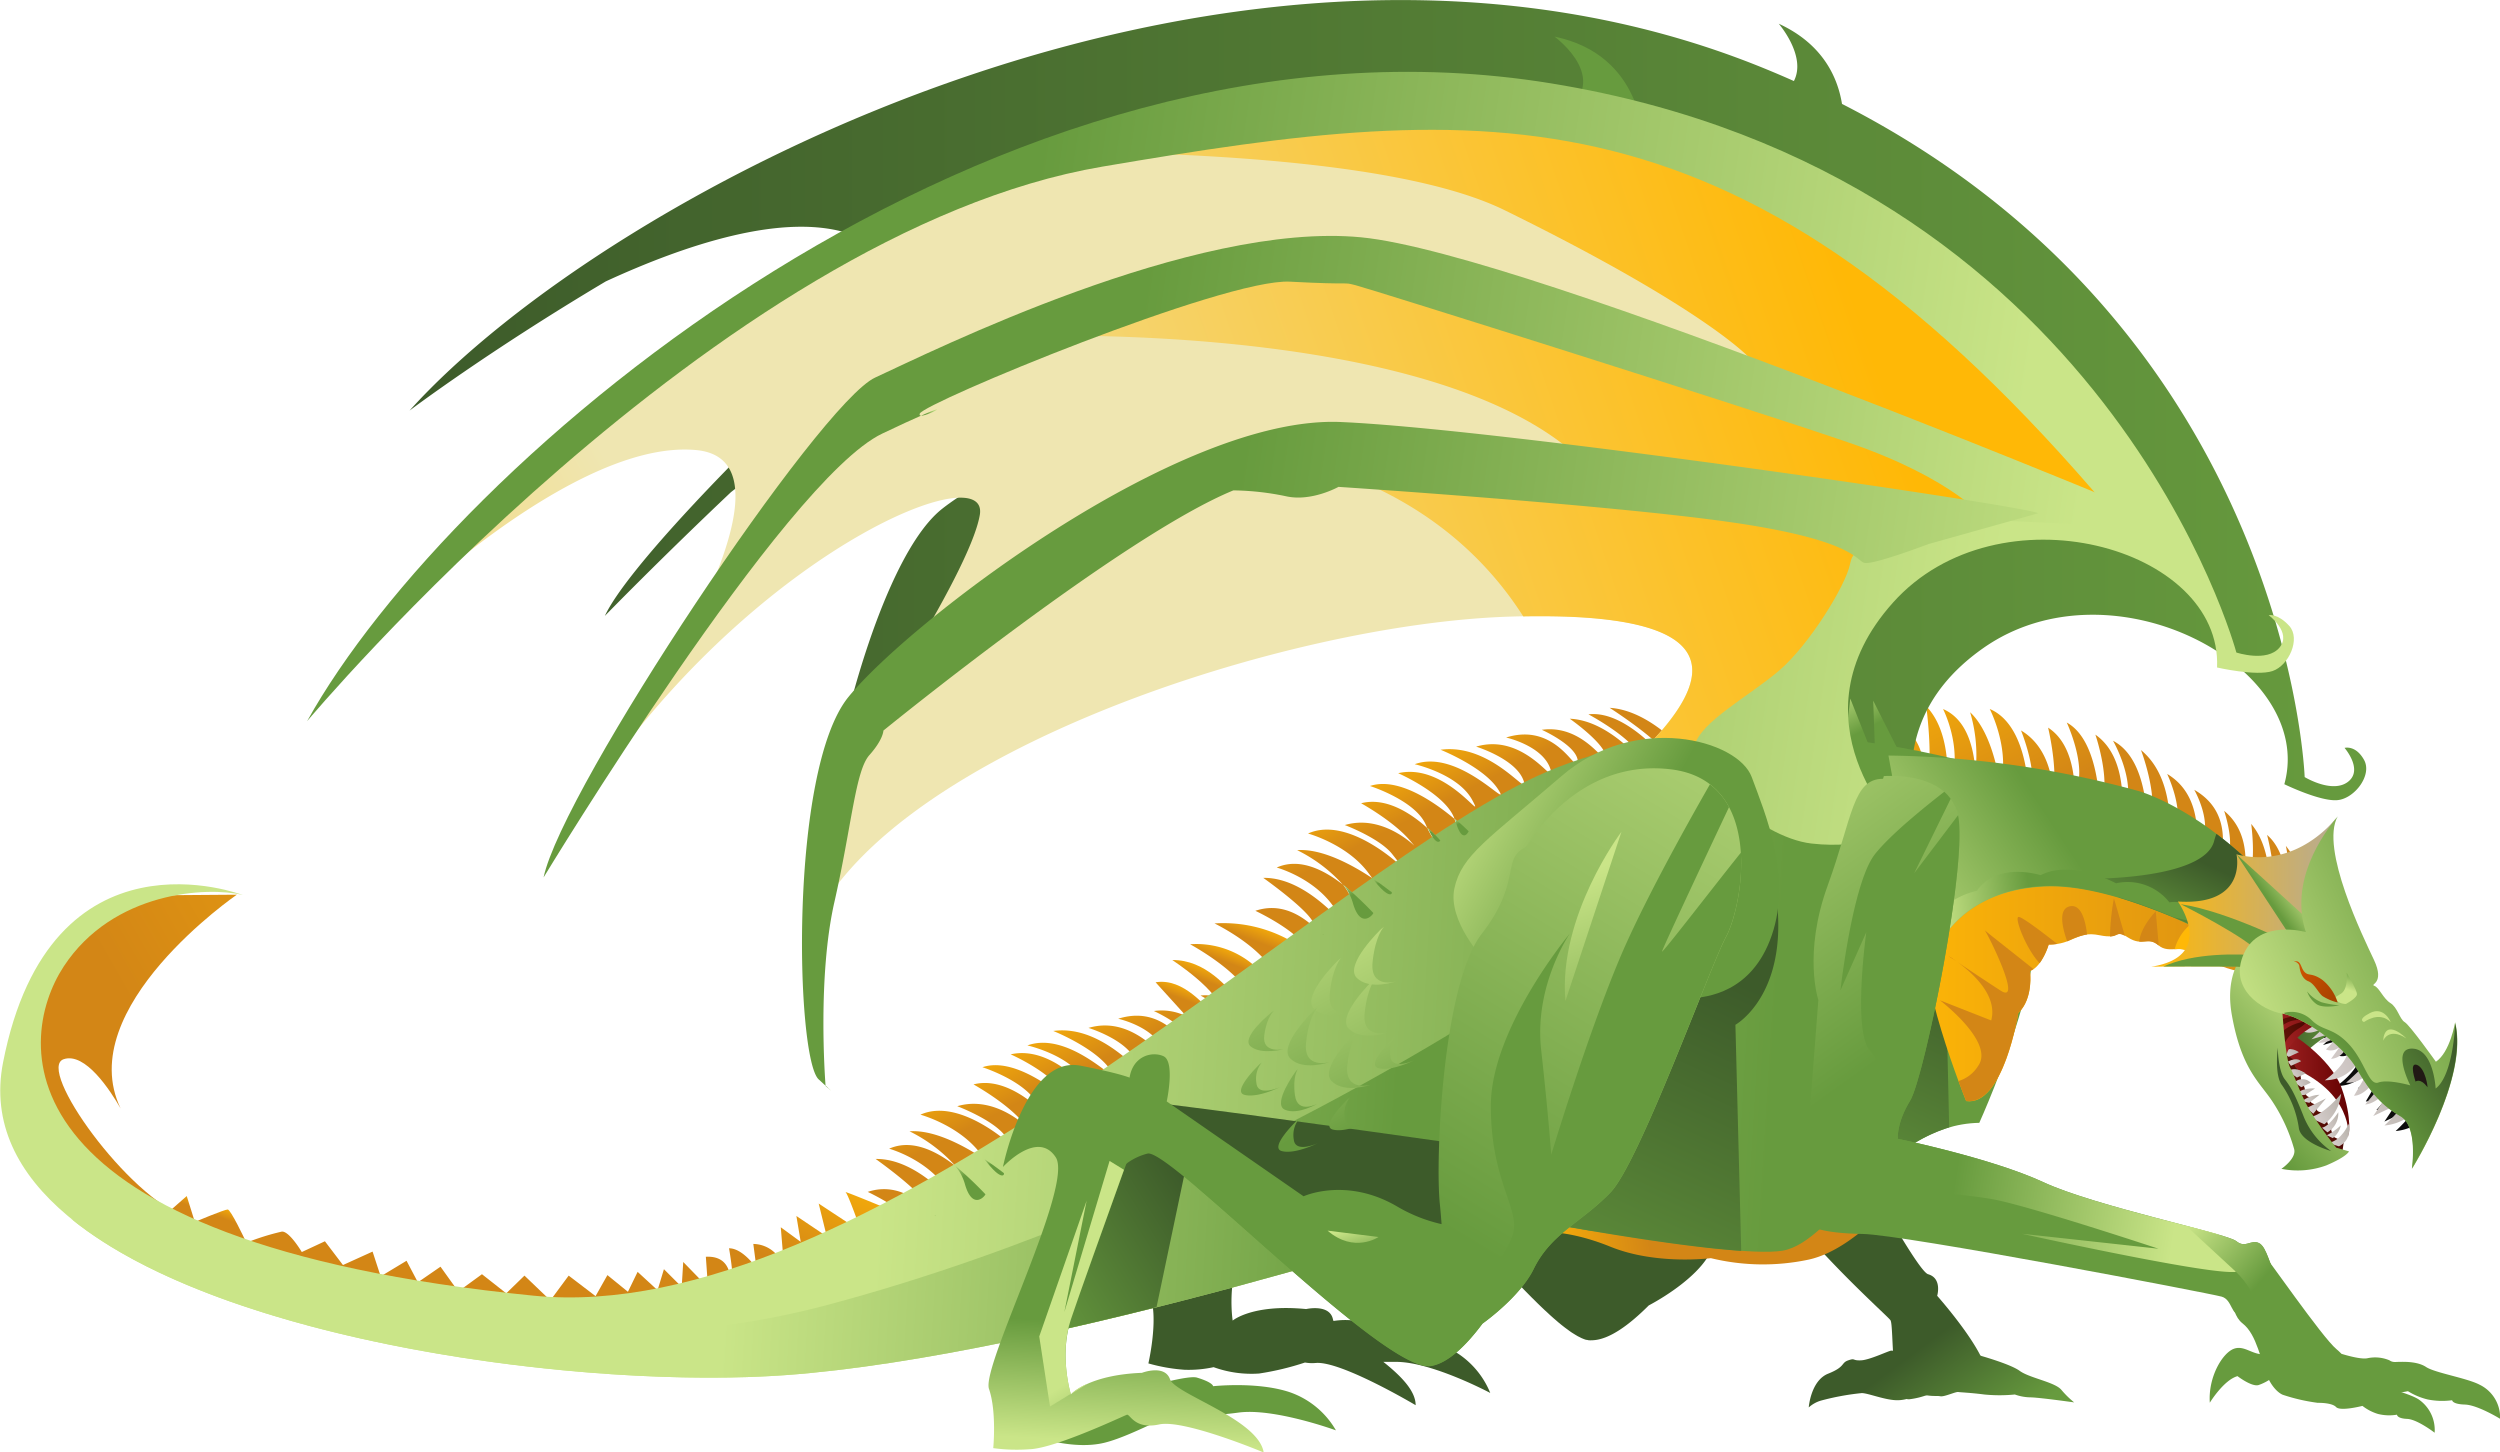 <svg xmlns="http://www.w3.org/2000/svg" xmlns:xlink="http://www.w3.org/1999/xlink" viewBox="0 0 392.4 227.98"><defs><style>.cls-1{fill:url(#Nueva_muestra_de_degradado_14);}.cls-2{fill:url(#Nueva_muestra_de_degradado_14-2);}.cls-3{fill:url(#Nueva_muestra_de_degradado_14-3);}.cls-4{fill:url(#Nueva_muestra_de_degradado_14-4);}.cls-5{fill:url(#Nueva_muestra_de_degradado_14-5);}.cls-6{fill:url(#Nueva_muestra_de_degradado_14-6);}.cls-7{fill:url(#Nueva_muestra_de_degradado_14-7);}.cls-8{fill:url(#Nueva_muestra_de_degradado_14-8);}.cls-9{fill:url(#Nueva_muestra_de_degradado_12);}.cls-10{fill:url(#Nueva_muestra_de_degradado_13);}.cls-11{fill:url(#Nueva_muestra_de_degradado_13-2);}.cls-12{fill:url(#Nueva_muestra_de_degradado_13-3);}.cls-13{fill:url(#Nueva_muestra_de_degradado_13-4);}.cls-14{fill:url(#Nueva_muestra_de_degradado_14-9);}.cls-15{fill:url(#Nueva_muestra_de_degradado_12-2);}.cls-16{fill:url(#Nueva_muestra_de_degradado_12-3);}.cls-17{fill:url(#Nueva_muestra_de_degradado_12-4);}.cls-18{fill:url(#Nueva_muestra_de_degradado_12-5);}.cls-19{fill:url(#Nueva_muestra_de_degradado_14-10);}.cls-20{fill:url(#Nueva_muestra_de_degradado_12-6);}.cls-21{fill:url(#Nueva_muestra_de_degradado_12-7);}.cls-22{fill:url(#Nueva_muestra_de_degradado_12-8);}.cls-23{fill:url(#Nueva_muestra_de_degradado_12-9);}.cls-24{fill:url(#Nueva_muestra_de_degradado_12-10);}.cls-25{fill:url(#Nueva_muestra_de_degradado_14-11);}.cls-26{fill:url(#Nueva_muestra_de_degradado_12-11);}.cls-27{fill:url(#Nueva_muestra_de_degradado_12-12);}.cls-28{fill:url(#Nueva_muestra_de_degradado_13-5);}.cls-29{fill:url(#Nueva_muestra_de_degradado_13-6);}.cls-30{fill:url(#Nueva_muestra_de_degradado_13-7);}.cls-31{fill:url(#Nueva_muestra_de_degradado_14-12);}.cls-32{fill:url(#Nueva_muestra_de_degradado_11);}.cls-33{fill:url(#Nueva_muestra_de_degradado_14-13);}.cls-34{fill:url(#Nueva_muestra_de_degradado_11-2);}.cls-35{fill:url(#Nueva_muestra_de_degradado_11-3);}.cls-36{fill:url(#Nueva_muestra_de_degradado_14-14);}.cls-37{fill:url(#Nueva_muestra_de_degradado_14-15);}.cls-38{fill:url(#Nueva_muestra_de_degradado_16);}.cls-39{fill:url(#Nueva_muestra_de_degradado_14-16);}.cls-40{fill:url(#Nueva_muestra_de_degradado_14-17);}.cls-41{fill:url(#Nueva_muestra_de_degradado_12-13);}.cls-42{fill:url(#Nueva_muestra_de_degradado_12-14);}.cls-43{fill:url(#Nueva_muestra_de_degradado_12-15);}.cls-44{fill:url(#Nueva_muestra_de_degradado_12-16);}.cls-45{fill:url(#Nueva_muestra_de_degradado_12-17);}.cls-46{fill:url(#Nueva_muestra_de_degradado_12-18);}.cls-47{fill:url(#Nueva_muestra_de_degradado_12-19);}.cls-48{fill:url(#Nueva_muestra_de_degradado_12-20);}.cls-49{fill:url(#Nueva_muestra_de_degradado_12-21);}.cls-50{fill:url(#Nueva_muestra_de_degradado_12-22);}.cls-51{fill:url(#Nueva_muestra_de_degradado_12-23);}.cls-52{fill:url(#Nueva_muestra_de_degradado_12-24);}.cls-53{fill:url(#Nueva_muestra_de_degradado_12-25);}.cls-54{fill:url(#Nueva_muestra_de_degradado_12-26);}.cls-55{fill:url(#Nueva_muestra_de_degradado_12-27);}.cls-56{fill:url(#Nueva_muestra_de_degradado_12-28);}.cls-57{fill:url(#Nueva_muestra_de_degradado_13-8);}.cls-58{fill:url(#Nueva_muestra_de_degradado_12-29);}.cls-59{fill:#0c0c0c;}.cls-60{fill:url(#Nueva_muestra_de_degradado_13-9);}.cls-61{fill:url(#Nueva_muestra_de_degradado_11-4);}.cls-62{fill:url(#Nueva_muestra_de_degradado_41);}.cls-63{fill:url(#Nueva_muestra_de_degradado_19);}.cls-64{fill:url(#Nueva_muestra_de_degradado_19-2);}.cls-65{fill:url(#Nueva_muestra_de_degradado_19-3);}.cls-66{fill:url(#Nueva_muestra_de_degradado_19-4);}.cls-67{fill:url(#Nueva_muestra_de_degradado_19-5);}.cls-68{fill:url(#Nueva_muestra_de_degradado_19-6);}.cls-69{fill:url(#Nueva_muestra_de_degradado_19-7);}.cls-70{fill:url(#Nueva_muestra_de_degradado_19-8);}.cls-71{fill:url(#Nueva_muestra_de_degradado_19-9);}.cls-72{fill:url(#Nueva_muestra_de_degradado_19-10);}.cls-73{fill:url(#Nueva_muestra_de_degradado_19-11);}.cls-74{fill:url(#Nueva_muestra_de_degradado_19-12);}.cls-75{fill:url(#Nueva_muestra_de_degradado_19-13);}.cls-76{fill:url(#Nueva_muestra_de_degradado_19-14);}.cls-77{fill:url(#Nueva_muestra_de_degradado_11-5);}.cls-78{fill:url(#Nueva_muestra_de_degradado_41-2);}.cls-79{fill:url(#Nueva_muestra_de_degradado_12-30);}.cls-80{fill:url(#Nueva_muestra_de_degradado_15);}.cls-81{fill:url(#Nueva_muestra_de_degradado_12-31);}.cls-82{fill:url(#Nueva_muestra_de_degradado_12-32);}.cls-83{fill:url(#Nueva_muestra_de_degradado_13-10);}.cls-84{fill:#211915;}.cls-85{fill:url(#Nueva_muestra_de_degradado_12-33);}.cls-86{fill:url(#Nueva_muestra_de_degradado_12-34);}.cls-87{fill:url(#Nueva_muestra_de_degradado_13-11);}.cls-88{fill:url(#Nueva_muestra_de_degradado_12-35);}.cls-89{fill:url(#Nueva_muestra_de_degradado_21);}.cls-90{fill:url(#Nueva_muestra_de_degradado_14-18);}.cls-91{fill:url(#Nueva_muestra_de_degradado_12-36);}.cls-92{fill:url(#Nueva_muestra_de_degradado_12-37);}.cls-93{fill:url(#Nueva_muestra_de_degradado_11-6);}.cls-94{fill:url(#Nueva_muestra_de_degradado_16-2);}.cls-95{fill:url(#Nueva_muestra_de_degradado_11-7);}.cls-96{fill:url(#Nueva_muestra_de_degradado_16-3);}.cls-97{fill:url(#Nueva_muestra_de_degradado_12-38);}.cls-98{fill:url(#Nueva_muestra_de_degradado_12-39);}.cls-99{fill:url(#Nueva_muestra_de_degradado_12-40);}.cls-100{fill:url(#Nueva_muestra_de_degradado_12-41);}.cls-101{fill:url(#Nueva_muestra_de_degradado_12-42);}.cls-102{fill:url(#Nueva_muestra_de_degradado_12-43);}.cls-103{fill:url(#Nueva_muestra_de_degradado_12-44);}.cls-104{fill:url(#Nueva_muestra_de_degradado_12-45);}.cls-105{fill:url(#Nueva_muestra_de_degradado_12-46);}.cls-106{fill:url(#Nueva_muestra_de_degradado_12-47);}.cls-107{fill:url(#Nueva_muestra_de_degradado_12-48);}.cls-108{fill:url(#Nueva_muestra_de_degradado_12-49);}.cls-109{fill:url(#Nueva_muestra_de_degradado_12-50);}.cls-110{fill:url(#Nueva_muestra_de_degradado_12-51);}.cls-111{fill:url(#Nueva_muestra_de_degradado_12-52);}.cls-112{fill:url(#Nueva_muestra_de_degradado_12-53);}.cls-113{fill:url(#Nueva_muestra_de_degradado_12-54);}.cls-114{fill:url(#Nueva_muestra_de_degradado_13-12);}.cls-115{fill:url(#Nueva_muestra_de_degradado_12-55);}.cls-116{fill:url(#Nueva_muestra_de_degradado_12-56);}.cls-117{fill:url(#Nueva_muestra_de_degradado_12-57);}.cls-118{fill:url(#Nueva_muestra_de_degradado_12-58);}.cls-119{fill:url(#Nueva_muestra_de_degradado_12-59);}.cls-120{fill:url(#Nueva_muestra_de_degradado_12-60);}.cls-121{fill:url(#Nueva_muestra_de_degradado_12-61);}.cls-122{fill:url(#Nueva_muestra_de_degradado_12-62);}.cls-123{fill:url(#Nueva_muestra_de_degradado_12-63);}.cls-124{fill:url(#Nueva_muestra_de_degradado_12-64);}.cls-125{fill:url(#Nueva_muestra_de_degradado_12-65);}</style><linearGradient id="Nueva_muestra_de_degradado_14" x1="162.19" y1="158.92" x2="167.44" y2="169.21" gradientUnits="userSpaceOnUse"><stop offset="0" stop-color="#ffb806"/><stop offset="1" stop-color="#d38616"/></linearGradient><linearGradient id="Nueva_muestra_de_degradado_14-2" x1="104.56" y1="168.97" x2="97.32" y2="188.47" xlink:href="#Nueva_muestra_de_degradado_14"/><linearGradient id="Nueva_muestra_de_degradado_14-3" x1="187.04" y1="154.44" x2="186.09" y2="157.01" xlink:href="#Nueva_muestra_de_degradado_14"/><linearGradient id="Nueva_muestra_de_degradado_14-4" x1="190.31" y1="151.3" x2="189.29" y2="154.05" xlink:href="#Nueva_muestra_de_degradado_14"/><linearGradient id="Nueva_muestra_de_degradado_14-5" x1="194.11" y1="148.53" x2="193.09" y2="151.28" xlink:href="#Nueva_muestra_de_degradado_14"/><linearGradient id="Nueva_muestra_de_degradado_14-6" x1="199.41" y1="144.9" x2="198.19" y2="148.18" xlink:href="#Nueva_muestra_de_degradado_14"/><linearGradient id="Nueva_muestra_de_degradado_14-7" x1="311.62" y1="94.12" x2="325.75" y2="121.86" xlink:href="#Nueva_muestra_de_degradado_14"/><linearGradient id="Nueva_muestra_de_degradado_14-8" x1="223.08" y1="114.78" x2="228.32" y2="125.07" xlink:href="#Nueva_muestra_de_degradado_14"/><linearGradient id="Nueva_muestra_de_degradado_12" x1="386.39" y1="180.89" x2="372.95" y2="197.63" gradientUnits="userSpaceOnUse"><stop offset="0" stop-color="#cae588"/><stop offset="1" stop-color="#679b3e"/></linearGradient><linearGradient id="Nueva_muestra_de_degradado_13" x1="312.45" y1="203.42" x2="323.27" y2="218.08" gradientUnits="userSpaceOnUse"><stop offset="0" stop-color="#3d5b2a"/><stop offset="1" stop-color="#679b3e"/></linearGradient><linearGradient id="Nueva_muestra_de_degradado_13-2" x1="223.23" y1="257.29" x2="213.92" y2="294.88" xlink:href="#Nueva_muestra_de_degradado_13"/><linearGradient id="Nueva_muestra_de_degradado_13-3" x1="64.28" y1="69.22" x2="371.1" y2="69.22" xlink:href="#Nueva_muestra_de_degradado_13"/><linearGradient id="Nueva_muestra_de_degradado_13-4" x1="130.72" y1="138.92" x2="131.37" y2="138.92" xlink:href="#Nueva_muestra_de_degradado_13"/><linearGradient id="Nueva_muestra_de_degradado_14-9" x1="237.83" y1="189.05" x2="257.67" y2="186.31" xlink:href="#Nueva_muestra_de_degradado_14"/><linearGradient id="Nueva_muestra_de_degradado_12-2" x1="396.02" y1="191.93" x2="388.68" y2="201.07" xlink:href="#Nueva_muestra_de_degradado_12"/><linearGradient id="Nueva_muestra_de_degradado_12-3" x1="386.81" y1="197.48" x2="380.13" y2="205.8" xlink:href="#Nueva_muestra_de_degradado_12"/><linearGradient id="Nueva_muestra_de_degradado_12-4" x1="375.3" y1="186.72" x2="365.89" y2="198.44" xlink:href="#Nueva_muestra_de_degradado_12"/><linearGradient id="Nueva_muestra_de_degradado_12-5" x1="38.74" y1="195" x2="38.72" y2="195.04" xlink:href="#Nueva_muestra_de_degradado_12"/><linearGradient id="Nueva_muestra_de_degradado_14-10" x1="33.88" y1="188.26" x2="33.04" y2="190.52" xlink:href="#Nueva_muestra_de_degradado_14"/><linearGradient id="Nueva_muestra_de_degradado_12-6" x1="123.1" y1="199.77" x2="123.09" y2="199.79" xlink:href="#Nueva_muestra_de_degradado_12"/><linearGradient id="Nueva_muestra_de_degradado_12-7" x1="191.69" y1="158.73" x2="191.5" y2="159.25" xlink:href="#Nueva_muestra_de_degradado_12"/><linearGradient id="Nueva_muestra_de_degradado_12-8" x1="196.16" y1="156" x2="195.77" y2="157.04" xlink:href="#Nueva_muestra_de_degradado_12"/><linearGradient id="Nueva_muestra_de_degradado_12-9" x1="200.73" y1="153.45" x2="200.32" y2="154.57" xlink:href="#Nueva_muestra_de_degradado_12"/><linearGradient id="Nueva_muestra_de_degradado_12-10" x1="286.89" y1="108.23" x2="290.65" y2="115.6" xlink:href="#Nueva_muestra_de_degradado_12"/><linearGradient id="Nueva_muestra_de_degradado_14-11" x1="109.59" y1="122.34" x2="26.96" y2="169.51" xlink:href="#Nueva_muestra_de_degradado_14"/><linearGradient id="Nueva_muestra_de_degradado_12-11" x1="139.33" y1="162.45" x2="278.34" y2="171.07" xlink:href="#Nueva_muestra_de_degradado_12"/><linearGradient id="Nueva_muestra_de_degradado_12-12" x1="115.09" y1="180.5" x2="218.45" y2="186.91" xlink:href="#Nueva_muestra_de_degradado_12"/><linearGradient id="Nueva_muestra_de_degradado_13-5" x1="191.39" y1="193.73" x2="164.1" y2="210.64" xlink:href="#Nueva_muestra_de_degradado_13"/><linearGradient id="Nueva_muestra_de_degradado_13-6" x1="306.95" y1="150.48" x2="287.92" y2="192.13" xlink:href="#Nueva_muestra_de_degradado_13"/><linearGradient id="Nueva_muestra_de_degradado_13-7" x1="270.88" y1="153.25" x2="243.18" y2="213.88" xlink:href="#Nueva_muestra_de_degradado_13"/><linearGradient id="Nueva_muestra_de_degradado_14-12" x1="296.74" y1="153.5" x2="365.66" y2="153.5" xlink:href="#Nueva_muestra_de_degradado_14"/><linearGradient id="Nueva_muestra_de_degradado_11" x1="372.06" y1="132" x2="389.5" y2="119.59" gradientUnits="userSpaceOnUse"><stop offset="0" stop-color="#b52d2d"/><stop offset="1" stop-color="#630101"/></linearGradient><linearGradient id="Nueva_muestra_de_degradado_14-13" x1="287.19" y1="140.03" x2="294.97" y2="146.57" xlink:href="#Nueva_muestra_de_degradado_14"/><linearGradient id="Nueva_muestra_de_degradado_11-2" x1="309.97" y1="147.13" x2="313.3" y2="144.76" xlink:href="#Nueva_muestra_de_degradado_11"/><linearGradient id="Nueva_muestra_de_degradado_11-3" x1="303.86" y1="152.47" x2="308.78" y2="148.97" xlink:href="#Nueva_muestra_de_degradado_11"/><linearGradient id="Nueva_muestra_de_degradado_14-14" x1="300.45" y1="124.25" x2="308.23" y2="130.79" xlink:href="#Nueva_muestra_de_degradado_14"/><linearGradient id="Nueva_muestra_de_degradado_14-15" x1="303.59" y1="120.52" x2="311.37" y2="127.06" xlink:href="#Nueva_muestra_de_degradado_14"/><linearGradient id="Nueva_muestra_de_degradado_16" x1="370.37" y1="128.19" x2="394.74" y2="110.85" gradientUnits="userSpaceOnUse"><stop offset="0" stop-color="#ffb806"/><stop offset="1" stop-color="#efe6b1"/></linearGradient><linearGradient id="Nueva_muestra_de_degradado_14-16" x1="305.18" y1="118.62" x2="312.96" y2="125.16" xlink:href="#Nueva_muestra_de_degradado_14"/><linearGradient id="Nueva_muestra_de_degradado_14-17" x1="296.66" y1="128.77" x2="304.44" y2="135.31" xlink:href="#Nueva_muestra_de_degradado_14"/><linearGradient id="Nueva_muestra_de_degradado_12-13" x1="307.73" y1="120.86" x2="309.09" y2="123.53" xlink:href="#Nueva_muestra_de_degradado_12"/><linearGradient id="Nueva_muestra_de_degradado_12-14" x1="312.92" y1="123.32" x2="313.76" y2="124.97" xlink:href="#Nueva_muestra_de_degradado_12"/><linearGradient id="Nueva_muestra_de_degradado_12-15" x1="302.13" y1="123.62" x2="302.2" y2="123.75" xlink:href="#Nueva_muestra_de_degradado_12"/><linearGradient id="Nueva_muestra_de_degradado_12-16" x1="328.42" y1="126.78" x2="329.04" y2="127.99" xlink:href="#Nueva_muestra_de_degradado_12"/><linearGradient id="Nueva_muestra_de_degradado_12-17" x1="324.7" y1="124.53" x2="325.26" y2="125.65" xlink:href="#Nueva_muestra_de_degradado_12"/><linearGradient id="Nueva_muestra_de_degradado_12-18" x1="215.88" y1="136.83" x2="216.72" y2="138.49" xlink:href="#Nueva_muestra_de_degradado_12"/><linearGradient id="Nueva_muestra_de_degradado_12-19" x1="207.58" y1="146.49" x2="207.64" y2="146.61" xlink:href="#Nueva_muestra_de_degradado_12"/><linearGradient id="Nueva_muestra_de_degradado_12-20" x1="211.22" y1="137.31" x2="212.74" y2="140.3" xlink:href="#Nueva_muestra_de_degradado_12"/><linearGradient id="Nueva_muestra_de_degradado_12-21" x1="224.21" y1="129.3" x2="224.86" y2="130.57" xlink:href="#Nueva_muestra_de_degradado_12"/><linearGradient id="Nueva_muestra_de_degradado_12-22" x1="228.45" y1="127.83" x2="229.17" y2="129.24" xlink:href="#Nueva_muestra_de_degradado_12"/><linearGradient id="Nueva_muestra_de_degradado_12-23" x1="150.33" y1="181.45" x2="151.85" y2="184.44" xlink:href="#Nueva_muestra_de_degradado_12"/><linearGradient id="Nueva_muestra_de_degradado_12-24" x1="154.99" y1="180.98" x2="155.84" y2="182.63" xlink:href="#Nueva_muestra_de_degradado_12"/><linearGradient id="Nueva_muestra_de_degradado_12-25" x1="146.69" y1="190.63" x2="146.75" y2="190.76" xlink:href="#Nueva_muestra_de_degradado_12"/><linearGradient id="Nueva_muestra_de_degradado_12-26" x1="167.56" y1="171.98" x2="168.28" y2="173.39" xlink:href="#Nueva_muestra_de_degradado_12"/><linearGradient id="Nueva_muestra_de_degradado_12-27" x1="163.33" y1="173.44" x2="163.97" y2="174.71" xlink:href="#Nueva_muestra_de_degradado_12"/><linearGradient id="Nueva_muestra_de_degradado_12-28" x1="298.4" y1="157.96" x2="328.17" y2="138.34" xlink:href="#Nueva_muestra_de_degradado_12"/><linearGradient id="Nueva_muestra_de_degradado_13-8" x1="344.93" y1="134.96" x2="338.95" y2="148.05" xlink:href="#Nueva_muestra_de_degradado_13"/><linearGradient id="Nueva_muestra_de_degradado_12-29" x1="304.19" y1="145.8" x2="319.05" y2="143.75" xlink:href="#Nueva_muestra_de_degradado_12"/><linearGradient id="Nueva_muestra_de_degradado_13-9" x1="357.51" y1="164.01" x2="368.16" y2="164.01" xlink:href="#Nueva_muestra_de_degradado_13"/><linearGradient id="Nueva_muestra_de_degradado_11-4" x1="354.01" y1="169.19" x2="368.74" y2="169.19" xlink:href="#Nueva_muestra_de_degradado_11"/><linearGradient id="Nueva_muestra_de_degradado_41" x1="357.87" y1="173.71" x2="365.37" y2="170.28" gradientUnits="userSpaceOnUse"><stop offset="0" stop-color="#701b0a"/><stop offset="1" stop-color="#420200"/></linearGradient><linearGradient id="Nueva_muestra_de_degradado_19" x1="368.63" y1="163.47" x2="369.76" y2="162.95" gradientUnits="userSpaceOnUse"><stop offset="0" stop-color="#ddd4d4"/><stop offset="1" stop-color="#afaaa1"/></linearGradient><linearGradient id="Nueva_muestra_de_degradado_19-2" x1="363.45" y1="170.23" x2="379.12" y2="163.07" xlink:href="#Nueva_muestra_de_degradado_19"/><linearGradient id="Nueva_muestra_de_degradado_19-3" x1="367.27" y1="163.97" x2="368.02" y2="163.63" xlink:href="#Nueva_muestra_de_degradado_19"/><linearGradient id="Nueva_muestra_de_degradado_19-4" x1="364.99" y1="179.47" x2="370.08" y2="177.15" xlink:href="#Nueva_muestra_de_degradado_19"/><linearGradient id="Nueva_muestra_de_degradado_19-5" x1="365.02" y1="178.45" x2="368.24" y2="176.98" xlink:href="#Nueva_muestra_de_degradado_19"/><linearGradient id="Nueva_muestra_de_degradado_19-6" x1="364.13" y1="177.07" x2="368.16" y2="175.23" xlink:href="#Nueva_muestra_de_degradado_19"/><linearGradient id="Nueva_muestra_de_degradado_19-7" x1="361.96" y1="175.98" x2="369.43" y2="172.57" xlink:href="#Nueva_muestra_de_degradado_19"/><linearGradient id="Nueva_muestra_de_degradado_19-8" x1="361.95" y1="174.58" x2="366.07" y2="172.7" xlink:href="#Nueva_muestra_de_degradado_19"/><linearGradient id="Nueva_muestra_de_degradado_19-9" x1="361.19" y1="173.21" x2="364.68" y2="171.62" xlink:href="#Nueva_muestra_de_degradado_19"/><linearGradient id="Nueva_muestra_de_degradado_19-10" x1="360.01" y1="172.18" x2="363.99" y2="170.36" xlink:href="#Nueva_muestra_de_degradado_19"/><linearGradient id="Nueva_muestra_de_degradado_19-11" x1="360.12" y1="170.48" x2="362.93" y2="169.19" xlink:href="#Nueva_muestra_de_degradado_19"/><linearGradient id="Nueva_muestra_de_degradado_19-12" x1="359.2" y1="168.89" x2="362.1" y2="167.56" xlink:href="#Nueva_muestra_de_degradado_19"/><linearGradient id="Nueva_muestra_de_degradado_19-13" x1="359.09" y1="167.08" x2="361.41" y2="166.02" xlink:href="#Nueva_muestra_de_degradado_19"/><linearGradient id="Nueva_muestra_de_degradado_19-14" x1="358.31" y1="165.69" x2="361.08" y2="164.42" xlink:href="#Nueva_muestra_de_degradado_19"/><linearGradient id="Nueva_muestra_de_degradado_11-5" x1="354" y1="163" x2="367.38" y2="156.89" xlink:href="#Nueva_muestra_de_degradado_11"/><linearGradient id="Nueva_muestra_de_degradado_41-2" x1="355.47" y1="164.12" x2="364.17" y2="160.15" xlink:href="#Nueva_muestra_de_degradado_41"/><linearGradient id="Nueva_muestra_de_degradado_12-30" x1="367.94" y1="158.2" x2="350.97" y2="174.12" xlink:href="#Nueva_muestra_de_degradado_12"/><linearGradient id="Nueva_muestra_de_degradado_15" x1="337.68" y1="140.55" x2="369.34" y2="140.55" gradientUnits="userSpaceOnUse"><stop offset="0" stop-color="#ffb806"/><stop offset="1" stop-color="#afaaa1"/></linearGradient><linearGradient id="Nueva_muestra_de_degradado_12-31" x1="361.1" y1="138.86" x2="356.74" y2="142.02" xlink:href="#Nueva_muestra_de_degradado_12"/><linearGradient id="Nueva_muestra_de_degradado_12-32" x1="353.37" y1="164.66" x2="387.22" y2="149.21" xlink:href="#Nueva_muestra_de_degradado_12"/><linearGradient id="Nueva_muestra_de_degradado_13-10" x1="383.11" y1="161.83" x2="370.03" y2="170.29" xlink:href="#Nueva_muestra_de_degradado_13"/><linearGradient id="Nueva_muestra_de_degradado_12-33" x1="378.45" y1="161.9" x2="380.52" y2="161.51" xlink:href="#Nueva_muestra_de_degradado_12"/><linearGradient id="Nueva_muestra_de_degradado_12-34" x1="376.16" y1="159.12" x2="378.63" y2="158.66" xlink:href="#Nueva_muestra_de_degradado_12"/><linearGradient id="Nueva_muestra_de_degradado_13-11" x1="365.83" y1="171.79" x2="369.23" y2="171.15" xlink:href="#Nueva_muestra_de_degradado_13"/><linearGradient id="Nueva_muestra_de_degradado_12-35" x1="368.5" y1="155.31" x2="369.6" y2="152.36" xlink:href="#Nueva_muestra_de_degradado_12"/><linearGradient id="Nueva_muestra_de_degradado_21" x1="371.64" y1="160.38" x2="357.88" y2="150.12" gradientUnits="userSpaceOnUse"><stop offset="0.03" stop-color="#893700"/><stop offset="1" stop-color="#e05a00"/></linearGradient><linearGradient id="Nueva_muestra_de_degradado_14-18" x1="359.64" y1="150.75" x2="359.7" y2="150.69" xlink:href="#Nueva_muestra_de_degradado_14"/><linearGradient id="Nueva_muestra_de_degradado_12-36" x1="367.46" y1="155.05" x2="366.7" y2="155.5" xlink:href="#Nueva_muestra_de_degradado_12"/><linearGradient id="Nueva_muestra_de_degradado_12-37" x1="250.48" y1="-21.07" x2="250.03" y2="-6.55" xlink:href="#Nueva_muestra_de_degradado_12"/><linearGradient id="Nueva_muestra_de_degradado_11-6" x1="94.68" y1="124.05" x2="93.82" y2="123.91" xlink:href="#Nueva_muestra_de_degradado_11"/><linearGradient id="Nueva_muestra_de_degradado_16-2" x1="4.48" y1="188.79" x2="123.55" y2="125.19" xlink:href="#Nueva_muestra_de_degradado_16"/><linearGradient id="Nueva_muestra_de_degradado_11-7" x1="196.74" y1="71.08" x2="196.77" y2="71.04" xlink:href="#Nueva_muestra_de_degradado_11"/><linearGradient id="Nueva_muestra_de_degradado_16-3" x1="292.36" y1="50.77" x2="117.82" y2="110.31" xlink:href="#Nueva_muestra_de_degradado_16"/><linearGradient id="Nueva_muestra_de_degradado_12-38" x1="314.07" y1="88.75" x2="157.09" y2="64.85" xlink:href="#Nueva_muestra_de_degradado_12"/><linearGradient id="Nueva_muestra_de_degradado_12-39" x1="146.86" y1="64.9" x2="145.43" y2="64.69" xlink:href="#Nueva_muestra_de_degradado_12"/><linearGradient id="Nueva_muestra_de_degradado_12-40" x1="321.36" y1="113.62" x2="172.63" y2="90.98" xlink:href="#Nueva_muestra_de_degradado_12"/><linearGradient id="Nueva_muestra_de_degradado_12-41" x1="130.58" y1="170.86" x2="129.83" y2="170.75" xlink:href="#Nueva_muestra_de_degradado_12"/><linearGradient id="Nueva_muestra_de_degradado_12-42" x1="330.97" y1="141.44" x2="187.65" y2="119.62" xlink:href="#Nueva_muestra_de_degradado_12"/><linearGradient id="Nueva_muestra_de_degradado_12-43" x1="257.69" y1="107.11" x2="298.4" y2="163.96" xlink:href="#Nueva_muestra_de_degradado_12"/><linearGradient id="Nueva_muestra_de_degradado_12-44" x1="135.41" y1="204.29" x2="159.26" y2="213.26" xlink:href="#Nueva_muestra_de_degradado_12"/><linearGradient id="Nueva_muestra_de_degradado_12-45" x1="176.59" y1="226.36" x2="177.43" y2="207.76" xlink:href="#Nueva_muestra_de_degradado_12"/><linearGradient id="Nueva_muestra_de_degradado_12-46" x1="228.17" y1="121.38" x2="255.67" y2="136.35" xlink:href="#Nueva_muestra_de_degradado_12"/><linearGradient id="Nueva_muestra_de_degradado_12-47" x1="275.46" y1="78.34" x2="211.58" y2="183.63" xlink:href="#Nueva_muestra_de_degradado_12"/><linearGradient id="Nueva_muestra_de_degradado_12-48" x1="321.4" y1="86.08" x2="305.17" y2="102.32" xlink:href="#Nueva_muestra_de_degradado_12"/><linearGradient id="Nueva_muestra_de_degradado_12-49" x1="247.87" y1="137.07" x2="259.27" y2="171.55" xlink:href="#Nueva_muestra_de_degradado_12"/><linearGradient id="Nueva_muestra_de_degradado_12-50" x1="212.06" y1="192.63" x2="213.89" y2="198.19" xlink:href="#Nueva_muestra_de_degradado_12"/><linearGradient id="Nueva_muestra_de_degradado_12-51" x1="169.48" y1="218.04" x2="170.21" y2="219.19" xlink:href="#Nueva_muestra_de_degradado_12"/><linearGradient id="Nueva_muestra_de_degradado_12-52" x1="176.41" y1="211.32" x2="186.2" y2="226.69" xlink:href="#Nueva_muestra_de_degradado_12"/><linearGradient id="Nueva_muestra_de_degradado_12-53" x1="345.66" y1="164.8" x2="310.74" y2="159.48" xlink:href="#Nueva_muestra_de_degradado_12"/><linearGradient id="Nueva_muestra_de_degradado_12-54" x1="344.07" y1="191.5" x2="355.01" y2="200.97" xlink:href="#Nueva_muestra_de_degradado_12"/><linearGradient id="Nueva_muestra_de_degradado_13-12" x1="299.23" y1="213.18" x2="310.06" y2="227.84" xlink:href="#Nueva_muestra_de_degradado_13"/><linearGradient id="Nueva_muestra_de_degradado_12-55" x1="200.28" y1="139.83" x2="221.23" y2="177.5" xlink:href="#Nueva_muestra_de_degradado_12"/><linearGradient id="Nueva_muestra_de_degradado_12-56" x1="192.73" y1="140.72" x2="213.68" y2="178.39" xlink:href="#Nueva_muestra_de_degradado_12"/><linearGradient id="Nueva_muestra_de_degradado_12-57" x1="199.23" y1="144.31" x2="220.18" y2="181.98" xlink:href="#Nueva_muestra_de_degradado_12"/><linearGradient id="Nueva_muestra_de_degradado_12-58" x1="205.72" y1="142.89" x2="226.67" y2="180.56" xlink:href="#Nueva_muestra_de_degradado_12"/><linearGradient id="Nueva_muestra_de_degradado_12-59" x1="210.32" y1="140.98" x2="231.27" y2="178.65" xlink:href="#Nueva_muestra_de_degradado_12"/><linearGradient id="Nueva_muestra_de_degradado_12-60" x1="185.18" y1="138.21" x2="205.76" y2="175.21" xlink:href="#Nueva_muestra_de_degradado_12"/><linearGradient id="Nueva_muestra_de_degradado_12-61" x1="186.21" y1="141.38" x2="207.4" y2="179.49" xlink:href="#Nueva_muestra_de_degradado_12"/><linearGradient id="Nueva_muestra_de_degradado_12-62" x1="184.58" y1="147.1" x2="200.79" y2="176.24" xlink:href="#Nueva_muestra_de_degradado_12"/><linearGradient id="Nueva_muestra_de_degradado_12-63" x1="208.31" y1="147.78" x2="224.51" y2="176.92" xlink:href="#Nueva_muestra_de_degradado_12"/><linearGradient id="Nueva_muestra_de_degradado_12-64" x1="196.69" y1="149.4" x2="212.89" y2="178.54" xlink:href="#Nueva_muestra_de_degradado_12"/><linearGradient id="Nueva_muestra_de_degradado_12-65" x1="186.88" y1="149.55" x2="203.09" y2="178.69" xlink:href="#Nueva_muestra_de_degradado_12"/></defs><g id="Layer_2" data-name="Layer 2"><g id="Capa_1" data-name="Capa 1"><path class="cls-1" d="M191.76,155.25s7.46,4.77,8.91,7.3,1.18,2.19.86,1.89-6.85-8.9-13.1-8.18c0,0,6.42,3.42,7.88,6.27s-3.9-5.29-10.81-5.57c0,0,5.4,3.77,5.69,5.93s-3.22-5.15-10.08-4.2c0,0,5.66,2.52,5.66,5s-3.12-6.36-11.26-3.79c0,0,5.71,1.27,7,4.9s-3.72-5.81-11.66-3.46c0,0,6.14,1.87,7.42,5.24s-4.75-5.87-12.95-4.76c0,0,6.85,2.73,9.07,6.27s-6.13-6.54-13.13-4c0,0,6.86,1.53,9,5.64s-4.08-5.95-11.63-4.24c0,0,7.49,3.27,8.83,7.16,1.34,1.13,2.17,2,2.17,2s-1,2.27-2.09-1.73c0-.08,0-.16-.08-.25-3.08-2.59-8.84-6.65-13.26-5.16,0,0,7.09,2.25,8.75,6.07l.24.52a20.39,20.39,0,0,1,1.94,2s-.47,1.19-1.94-2c-2.31-2.09-6.35-4.94-10.39-3.89,0,0,5.15,2.85,7.71,5.9s-3.14-4.59-10.26-2.48c0,0,5.48,2.06,7.45,4.57s2.78,3.47,2,2.51-9.07-8.54-15.23-5.75c0,0,6.29,1.71,9.6,6.35l.48.66c1.74,1.15,2.91,2.1,3,2.15.26.14-.14,1.65-3-2.15-3-2-7.84-4.69-11.79-4.4a23.76,23.76,0,0,1,7.19,5.43,56.38,56.38,0,0,1,4.73,4.46c.26-.07-2,3-3.23-1.69a7.83,7.83,0,0,0-1.5-2.77c-2.93-2.3-6.8-4.3-10.39-2.7,0,0,6.45,1.76,9.46,7s-3.49-5.51-11.58-5.39c0,0,6.52,4.61,7.75,6.84a6.92,6.92,0,0,0,1.49,2c.37.19.3.26,0,0-.75-.38-4.7-5.61-10.48-3.67,0,0,5.72,2.67,7.69,5.39s9.87.22,10.12.16l50.93-29S198.83,155.68,191.76,155.25Z"/><path class="cls-2" d="M132.73,187.14c.42.33,2.45,6.17,2.45,6.17l-6.68-4.4,1.27,5.16L125,190.86l.68,4.06-3.13-2.29.59,7.14v0a5,5,0,0,0-4.9-4.52l.5,3.81s-2.11-3.13-4.31-3.13c0,0,.85,4.82.42,5.33s.51-4.23-4.06-4l.34,4.82-3.89-4L107,202l-2.79-2.79-1,3.3-3.13-2.88-1.52,3.13-3.22-2.62-1.86,3.3-4.22-3.22-2.88,3.89-4.06-3.89L79.46,203l-3.81-3-3.72,2.71-2.79-3.89-3.55,2.45-1.78-3.38-4.06,2.45-1.27-3.89-4.65,2.11L51,194.83l-3.63,1.69s-1.95-3.3-3.13-3.21A37.87,37.87,0,0,0,38.81,195l49.1,14.9,40.37.45,18.49-4.06-5.67-15.81S132.31,186.8,132.73,187.14Z"/><path class="cls-3" d="M181.38,154.18l6.54,7.22,3-1.8C189.28,158.18,185.86,153.45,181.38,154.18Z"/><path class="cls-4" d="M184,150.69s7.6,4.92,7.88,8.31l2.78-1.7C192.71,155,189.18,150.62,184,150.69Z"/><path class="cls-5" d="M186.8,148.21s7.78,4.21,9.32,8.18l3.23-2A13.85,13.85,0,0,0,186.8,148.21Z"/><path class="cls-6" d="M190.63,144.94s8.19,3.95,9.78,8.83l5.78-3.53A21.45,21.45,0,0,0,190.63,144.94Z"/><path class="cls-7" d="M359.51,144.31c-.88,2.79-.81,2.35-.81,1.91s1.91-11.07-2.86-15.17c0,0,1.83,7,.73,10s1.25-6.45-3.22-11.73c0,0,.88,6.52-.51,8.21s1.61-5.86-3.74-10.26c0,0,2,5.86.15,7.55s2.56-6.6-4.84-10.85c0,0,2.93,5.06,1.1,8.43s1.76-6.67-5.35-10.92c0,0,2.78,5.79,1.17,9s1.1-7.47-5.28-12.75c0,0,2.64,6.89,1.54,10.92s.66-8.94-5.93-12.38c0,0,3.52,6.08,2,10.48s1.61-7-4.77-11.44c0,0,2.67,7.73.72,11.35.07,1.75,0,2.94,0,2.94s-2.35.81-.15-2.71l.13-.23c-.18-4-1.1-11-5.19-13.25,0,0,3.15,6.74,1.47,10.55l-.23.52a20.33,20.33,0,0,1-.14,2.78s-1.19.46.14-2.78c0-3.11-.66-8-4.17-10.27,0,0,1.39,5.72.88,9.68s1.25-5.43-5.13-9.24c0,0,2.2,5.43,1.69,8.58s-.66,4.39-.52,3.15.15-12.46-6.08-15.1c0,0,3,5.79,1.83,11.36-.06.29-.11.55-.16.8.33,2.07.43,3.56.46,3.67.06.28-1.32,1-.46-3.67-.57-3.6-1.86-8.94-4.75-11.65a23.72,23.72,0,0,1,.88,9,61.07,61.07,0,0,1-.07,6.5c.22.14-3.52.58-1-3.52a7.86,7.86,0,0,0,1-3c-.3-3.71-1.44-7.92-5.06-9.48,0,0,3.08,5.94,1.25,11.73s1.69-6.31-3.88-12.17c0,0,1,7.92.22,10.34a6.72,6.72,0,0,0-.44,2.41c.11.41,0,.41,0,0-.22-.8.95-7.25-4.4-10.18,0,0,1.9,6,1.25,9.3s6.52,7.41,6.74,7.55l55.84,17.81s1.69-9.82-2.78-15.32C358.85,132.8,360.39,141.53,359.51,144.31Z"/><path class="cls-8" d="M252.65,111.1s7.45,4.78,8.91,7.31,1.18,2.18.85,1.89-6.85-8.9-13.09-8.18c0,0,6.41,3.42,7.88,6.26s-3.9-5.28-10.81-5.57c0,0,5.39,3.77,5.69,5.94s-3.22-5.16-10.08-4.2c0,0,5.65,2.52,5.65,5s-3.11-6.36-11.25-3.79c0,0,5.7,1.26,6.94,4.9s-3.71-5.82-11.65-3.47c0,0,6.14,1.88,7.42,5.25s-4.75-5.87-13-4.76c0,0,6.85,2.73,9.07,6.27s-6.13-6.55-13.13-4c0,0,6.86,1.54,9.05,5.65s-4.08-6-11.64-4.24c0,0,7.49,3.27,8.84,7.16,1.33,1.13,2.17,2,2.17,2s-1,2.27-2.09-1.73a2.41,2.41,0,0,1-.08-.25c-3.09-2.59-8.84-6.65-13.27-5.17,0,0,7.1,2.25,8.76,6.07l.23.52a22.15,22.15,0,0,1,2,2s-.47,1.19-2-2c-2.3-2.08-6.34-4.93-10.38-3.88,0,0,5.15,2.84,7.71,5.9s-3.14-4.59-10.27-2.48c0,0,5.48,2.06,7.45,4.57s2.79,3.46,2,2.51-9.06-8.55-15.22-5.75c0,0,6.29,1.71,9.59,6.35l.49.66c1.74,1.15,2.9,2.1,3,2.15.25.14-.14,1.65-3-2.15-3-2-7.84-4.69-11.79-4.4a23.72,23.72,0,0,1,7.18,5.42,57.51,57.51,0,0,1,4.74,4.46c.26-.06-1.95,3-3.23-1.68a7.9,7.9,0,0,0-1.51-2.78c-2.92-2.29-6.79-4.3-10.39-2.69,0,0,6.45,1.75,9.47,7s-3.49-5.51-11.58-5.38c0,0,6.52,4.61,7.75,6.84a7.12,7.12,0,0,0,1.48,2c.37.19.31.26,0,0-.74-.39-4.69-5.62-10.47-3.67,0,0,5.71,2.67,7.69,5.39s9.86.22,10.12.15l50.93-29S259.72,111.54,252.65,111.1Z"/><path class="cls-9" d="M364,212.74s-5.9-.71-8.08-.24-3.5-1.44-5.28-.8-4.06,4.4-3.79,8.47c0,0,2.18-3.57,4.35-4.17,0,0,2.27,1.75,3.33,1.39a7.9,7.9,0,0,0,1.94-1s4.26,2.15,4.83,2.31,4.43,2.26,6,.39a3.69,3.69,0,0,0,.75-3.8Z"/><path class="cls-10" d="M302.63,200c-2.25-.67-18.13-30.89-18.13-30.89l-.84-39s-12.51,36.3-10.26,47.35,22.76,28.87,23.33,29.77-.14,12.63,2.95,12.4a12.3,12.3,0,0,0,5.76-2.25s2,1.57,5.62-.23-7-13.76-7-13.76S304.88,200.64,302.63,200Z"/><path class="cls-11" d="M308.28,129.65l-.17-.36a1.42,1.42,0,0,0-.08-.18c-.06-.1-.11-.21-.17-.32a1.62,1.62,0,0,0-.1-.18c-.05-.1-.11-.2-.17-.3l-.11-.18-.19-.29-.12-.18-.21-.28-.13-.17a3.36,3.36,0,0,0-.24-.29l-.12-.14-.38-.42h0a12.38,12.38,0,0,0-5.73-3.18c-14.46-3.87-24,8.69-24,8.69l-.8.44c-3.34,1.39-1.12,5.4-8.25,12.36s-12.11,34-12.34,41.05c0,.95-.09,2-.17,3.14a24.63,24.63,0,0,1-6.65-3.81c-7.24-5.62-14.19-3.51-14.19-3.51l-19.22-17.71s2.2-6,.48-7.11-4.72-.77-5.75,2.63a54.87,54.87,0,0,0-7.36-2.92c-8.31-2.87-14.26,14.06-14.26,14.06s6.18-5.11,8.42-.36S180.19,201,180.87,204.69s-.62,9.31-.62,9.31a27.55,27.55,0,0,0,5.68,1,18.48,18.48,0,0,0,4.56-.41,17.45,17.45,0,0,0,7.13,1,43.15,43.15,0,0,0,7.21-1.73,6.35,6.35,0,0,0,1.73.07c4-.3,15.64,6.63,15.64,6.63,0-2.3-2.39-4.66-5.07-6.8.58,0,1.24,0,2,0,5.64,0,14.78,4.88,14.78,4.88a13.48,13.48,0,0,0-6.38-6.95c-4.79-2.38-11.76-2.58-11.76-2.58s.08-.59-2.33-1.69a11.63,11.63,0,0,0-4.13-.08,1.34,1.34,0,0,1-.09-.26c-.51-2.46-4.21-1.61-4.21-1.61-8.43-.83-11.53,1.81-11.53,1.81s-1-6.29,1.62-11.56c1.73-3.49,8-15.47,12.06-23.17a7.76,7.76,0,0,1,3.5-1.07c.93,0,3.43,2.45,6.78,6.19l.83.93.16.18.39.45.14.15,1.41,1.63,0,0c3.56,4.11,7.68,9,11.74,13.65l.06.07,1.56,1.75,0,0,.7.78.12.14,1.48,1.64.09.09.63.69.14.15.7.75h0l.72.76.11.12.58.61.15.16.65.66,0,0,.67.68.14.13.52.52.16.16.6.58,0,0,.62.59.15.13.47.44.16.15.55.49,0,0,.57.49a1.79,1.79,0,0,1,.14.13c.15.11.29.23.43.35l.15.12.5.39,0,0,.52.38.13.1.37.26.14.09.45.28,0,0,.44.26.13.06.31.16.12.06.39.16h0a2.65,2.65,0,0,0,.37.12l.1,0,.26.06h.1a1.22,1.22,0,0,0,.33,0c2.74,0,6-2.47,9-5.47,3.3-1.76,7.21-4.53,9.07-7.32,3.51-5.25,8.46-6.22,13.66-10.31s20.33-32.89,23.53-37.26c.09-.12.18-.26.27-.4l0,0,.28-.45,0-.05c.09-.16.18-.32.27-.5l.05-.07.27-.54.05-.09q.14-.28.27-.6l0-.09c.1-.21.19-.42.28-.64l0-.09c.09-.23.19-.46.28-.7l0-.06c.2-.51.39-1.05.56-1.61l0,0c.09-.27.17-.54.25-.82l0-.09c.08-.27.15-.55.22-.83l0-.11c.07-.28.14-.56.2-.84l0-.12.18-.86s0-.08,0-.12c.06-.3.11-.59.15-.89,0,0,0-.06,0-.1.05-.3.09-.61.12-.91v-.07a17.79,17.79,0,0,0-.94-8.82Z"/><path class="cls-12" d="M368,117.39s3,3.45.53,5.33-6.79-.75-6.79-.75-2.43-69.8-72.62-105.66c-.68-4.17-3-9.4-9.93-12.59,0,0,4.41,5.09,2.38,9-1.48-.66-3-1.31-4.54-1.94C195-22.83,95.4,29.85,64.28,64.45c0,0,12.23-9.24,30.8-20.28,12.56-5.79,27.92-10.88,38.23-7.49,7.6,2.49,5.09,10.4-1,19.3C115.67,71.32,98.23,89.57,94.94,96.67c0,0,8.55-8.79,19.79-19.42,30.92-24.12,63-28.58,59.71-20.65-1.37,3.27-5.7,8.58-10.66,14-7.11,3.48-12.78,6.81-15.86,9.23-11.71,9.15-20.77,53.35-18,57.37.35.51.63.91.84,1.23.19-1.29,2.64-17,7.81-27.74.46-.94.89-1.86,1.3-2.75,23.39-19,80.34-23.42,112.21-17.09l1.94.4c1.53.32,3,.66,4.35,1h0c15.3,3.76,20.24,8.21,19.69,12.67h0a6.6,6.6,0,0,1-.28,1.19h0a9.35,9.35,0,0,1-.39.94h0l-.12.23v0c-.16.31-.35.61-.55.92l0,0c0,.07-.1.15-.16.22h0c-.16.23-.34.47-.52.7h0l-.18.21,0,0c-.26.3-.53.6-.82.89l0,0-.2.21-.05,0c-.29.29-.6.58-.92.87l-.06,0-.22.2-.06,0-.73.62-.06,0-.23.19-.08.06-.24.19-.05,0-.79.6-.09.07-.24.17-.1.08-.24.17,0,0-.54.39-.07.05-.25.16-.11.08-.24.17-.12.07-.83.55-.11.07-.25.16-.14.08-.24.16-.13.08-.54.33,0,0-.26.16-.14.08-.24.15-.15.09-.25.14-.12.08-.49.28-.13.08-.25.15-.15.08-.25.14-.14.09-.86.48-.16.09-.25.13-.15.09-.25.13-.14.08-.58.32h0l-.28.15-.12.07-.28.15-.11.06-.29.15c-3.93,2.08-7.75,3.89-10.46,5.3l12.47,0,15.23,0c2.81,4.52,7.41,9.4,12,11,8,2.85,14,1.11,14,1.11s-13.26-20.84,6.95-35.08,52.36,3,47.29,21.34c0,0,5.66,2.76,8.35,2.5s5.49-3.94,4.16-6.32S368,117.39,368,117.39Z"/><path class="cls-13" d="M130.72,138.52s1.45,2,0-.08Z"/><path class="cls-14" d="M234.49,184.18c-3.38,2.7,6.54,9.24,6.54,9.24s4.51-.67,11.73,2.26,15.78,1.8,15.78,1.8a34.51,34.51,0,0,0,15.34.23c8.34-1.81,16.46-13.08,16.46-13.08L266.74,170C260,170.65,237.87,181.47,234.49,184.18Z"/><path class="cls-15" d="M389.19,217.34c-2-1.05-7-1.85-8.4-2.78s-3.67-.8-4.23-.8-1,.12-1.52-.25a5.8,5.8,0,0,0-3.5-.31C370,213.45,366,212,366,212c-.85-.93-5.92-1.17-5.92-1.17a11.31,11.31,0,0,0-1.41,1.36c-.56.67,1.18,3.64,3.27,4.38a46.62,46.62,0,0,0,7.05,1.3s2.82-.06,3.66.68,5.3-.19,5.3-.19a10.56,10.56,0,0,0,3.1,1.3,11.6,11.6,0,0,0,3.84.12s0,.62,2,.68,5.52,2.23,5.52,2.23A5.69,5.69,0,0,0,389.19,217.34Z"/><path class="cls-16" d="M379.63,219.65c-1.55-1-5.47-1.81-6.57-2.71a5.21,5.21,0,0,0-3.31-.78c-.44,0-.79.12-1.19-.25a3.68,3.68,0,0,0-2.73-.3c-1.19.24-4.37-1.14-4.37-1.14-.66-.9-4.63-1.14-4.63-1.14a10.29,10.29,0,0,0-1.1,1.32c-.44.66.93,3.55,2.56,4.27a29.27,29.27,0,0,0,5.51,1.27s2.2-.06,2.87.66,4.14-.18,4.14-.18a7.57,7.57,0,0,0,2.42,1.26,7.3,7.3,0,0,0,3,.12s0,.6,1.59.66,4.32,2.17,4.32,2.17A5.82,5.82,0,0,0,379.63,219.65Z"/><path class="cls-17" d="M366.75,211.78c-2.26-1.85-11.16-14.82-11.61-15.07l-4.63,4.2s-.9,4.94,1.47,6.8,2.7,5.8,4.28,8.77,3.05.25,6.09-.87,2.26-.24,3.16-1.48S369,213.64,366.75,211.78Z"/><path class="cls-18" d="M38.7,195.09l.11-.05-.16,0Z"/><path class="cls-19" d="M35.74,189.84c-.51,0-5.16,1.95-5.16,1.95l-1.27-4.06L25.59,191l13.06,4C38.32,194.29,36.2,189.84,35.74,189.84Z"/><path class="cls-20" d="M123.09,199.82v0Z"/><path class="cls-21" d="M190.88,159.6c.61.54,1,.6,1-.34a2.17,2.17,0,0,0,0-.26Z"/><path class="cls-22" d="M194.64,157.3c1.16,1.38,1.74,2,1.74.38a3.8,3.8,0,0,0-.26-1.29Z"/><path class="cls-23" d="M200.41,153.77l-1.06.65c1.31,1.87,1.51,2.88,1.31.55A5.13,5.13,0,0,0,200.41,153.77Z"/><polygon class="cls-24" points="294.36 119.57 290.42 109.65 288.72 124.08 297.63 123.29 300.34 122.5 294.02 109.98 294.36 119.57"/><path class="cls-25" d="M37.17,140.43l-14.09.11-6.43,2.93s-9.81,8.57-10,10.15-3.5,21.54-3.5,21.87l10.94,13s14.77,8.12,18.15,8.91,6.2-3.27-2.93-6.32S5.6,167.71,10,166.25c3.39-1.13,7.31,4.9,8.93,7.73C11.34,158.19,37.17,140.43,37.17,140.43Z"/><path class="cls-26" d="M239.59,122.61c-35.47,17.6-104.21,85.89-155.84,80.76C-.49,195,2.26,163.52,10,151.7s22.63-12.59,28.13-11.21c0,0-30.22-11.68-37.65,26.27s81,52.1,122.82,49.08,110.28-25.58,110.28-25.58,38,7.43,46.2,6.05,16-19.8,30.89-20.07c0,0,16-35.2,5.32-39.05l8.34-12.38C324,124,275.07,105,239.59,122.61Z"/><path class="cls-27" d="M250.09,193.24c-2.2-19-6.63-41.17-6.63-41.17s-50.73,36-113.65,52.77c-47.95,12.76-97.68-4.55-118.61-13.5,24.05,19.49,81,26.75,112.06,24.5,41.81-3,110.28-25.58,110.28-25.58S241,191.73,250.09,193.24Z"/><path class="cls-28" d="M174.26,172.45c-1.16.58-11,29.54-13.73,37.61,7.08-1.5,14.18-3.17,21-4.89l4.88-23.25,25,15.12c13.25-3.87,22.08-6.78,22.08-6.78s4.87,1,11.5,2.11l10-9.1S175.61,171.77,174.26,172.45Z"/><path class="cls-29" d="M289.94,178.09l6.4,4.4a26.52,26.52,0,0,1,9.6-5.54c-.35-16.37-1-43.45-1.45-44.87C303.81,130.05,289.94,178.09,289.94,178.09Z"/><path class="cls-30" d="M279.12,145.28C279.12,133.44,273,129,273,129S248,161.17,246,164.22s-11.84,18.26-11.5,22a41.38,41.38,0,0,0,.7,4.36c5.91,1.13,26.53,5,38.1,5.76l-.91-35.49S279.12,157.12,279.12,145.28Z"/><path class="cls-31" d="M346.25,136.77c-5-3.79-15.28-1.83-18.7-2.57s-22.86,4.77-25.06,11.49,6.12,27.14,6.12,27.14c5.86.85,8.18-13.81,8.18-13.81,2.45-2.33,1.84-6.6,1.84-6.6,1.95-.74,2.93-4.16,2.93-4.16,3.91,0,4.4-2.2,7.95-1.47s2.2-1.1,4.52.37,3.06-.24,4.77,1.22,3.79-.36,5.37,1.47,4,1.34,4.4,1.71,5.14,1.59,5.26,1.22l-.73-10.14C351.26,141.29,351.26,140.56,346.25,136.77Z"/><path class="cls-32" d="M346,151.05c1.07.35,2.07.29,2.45.45l-.52-5Z"/><path class="cls-33" d="M311.51,146c.39.38,6,11.59,2.61,9.55-.31-.18-4.59-3-6.88-4.55,2.27,1.64,6.37,5.24,5.3,9.17L304.48,157s8.71,6.6,6,10.32a5.46,5.46,0,0,1-3.08,2.36c.71,1.92,1.2,3.12,1.2,3.12,5.86.85,8.18-13.81,8.18-13.81,2.45-2.33,1.84-6.6,1.84-6.6a3.22,3.22,0,0,0,.55-.29C316.54,150,311.77,146.26,311.51,146Z"/><path class="cls-34" d="M311.51,146h0Z"/><path class="cls-35" d="M307.24,151c-.82-.6-1.41-.94-1.41-.94Z"/><path class="cls-36" d="M325,142.23c-2,.31-1.33,3.28-.54,5.52a12.23,12.23,0,0,1,3.13-1.08C327.31,144.28,326.61,142,325,142.23Z"/><path class="cls-37" d="M331.18,147c1.31-.06,1.09-.78,2.34-.11-.83-2.86-1.72-5.9-1.72-5.9A38.51,38.51,0,0,0,331.18,147Z"/><path class="cls-38" d="M341.33,149a3.75,3.75,0,0,1,2.21.32l.35-4.29A7.72,7.72,0,0,0,341.33,149Z"/><path class="cls-39" d="M335.78,147.79c1.11.09,1.82-.43,3,.59a.1.1,0,0,0,.05,0l-.46-5.34S336,145.45,335.78,147.79Z"/><path class="cls-40" d="M320.14,151.18a10.18,10.18,0,0,0,1.42-2.92,9.07,9.07,0,0,0,1.35-.1c-2.37-1.86-5.56-4.29-6.08-4.24C316.14,144,318,148.93,320.14,151.18Z"/><path class="cls-41" d="M310.11,120.81a7.86,7.86,0,0,1-1,3c-2.57,4.1,1.17,3.66,1,3.52A61.07,61.07,0,0,0,310.11,120.81Z"/><path class="cls-42" d="M314,123.49c-.86,4.69.52,4,.46,3.67C314.41,127.05,314.31,125.56,314,123.49Z"/><path class="cls-43" d="M302.2,123.64c0,.41.11.41,0,0Z"/><path class="cls-44" d="M329.46,126.94c-2.2,3.52.15,2.71.15,2.71s.05-1.19,0-2.94Z"/><path class="cls-45" d="M325.5,127.31a20.33,20.33,0,0,0,.14-2.78C324.31,127.77,325.5,127.31,325.5,127.31Z"/><path class="cls-46" d="M218.41,140c-.1,0-1.26-1-3-2.15C218.27,141.6,218.66,140.09,218.41,140Z"/><path class="cls-47" d="M207.53,146.57c.31.26.37.19,0,0Z"/><path class="cls-48" d="M215.54,143.28a57.51,57.51,0,0,0-4.74-4.46,7.9,7.9,0,0,1,1.51,2.78C213.59,146.27,215.8,143.22,215.54,143.28Z"/><path class="cls-49" d="M224.07,129.92c1.48,3.18,2,2,2,2A22.15,22.15,0,0,0,224.07,129.92Z"/><path class="cls-50" d="M228.35,128.5a2.41,2.41,0,0,0,.08.25c1.09,4,2.09,1.73,2.09,1.73S229.68,129.63,228.35,128.5Z"/><path class="cls-51" d="M154.65,187.43a56.38,56.38,0,0,0-4.73-4.46,7.83,7.83,0,0,1,1.5,2.77C152.7,190.41,154.91,187.36,154.65,187.43Z"/><path class="cls-52" d="M157.52,184.09c-.09-.05-1.26-1-3-2.15C157.38,185.74,157.78,184.23,157.52,184.09Z"/><path class="cls-53" d="M146.65,190.71c.3.26.37.19,0,0Z"/><path class="cls-54" d="M167.46,172.64c0,.09.06.17.08.25,1.1,4,2.09,1.73,2.09,1.73S168.8,173.77,167.46,172.64Z"/><path class="cls-55" d="M163.19,174.07c1.47,3.17,1.94,2,1.94,2A20.39,20.39,0,0,0,163.19,174.07Z"/><path class="cls-56" d="M361.77,145.42c-12.38-17.43-26-21.23-26-21.23a154.71,154.71,0,0,0-39.36-5.6l6.16,33.86s2.53-12.65,18.47-13.31,42.21,16.71,42.21,16.71l-1.21-10Z"/><path class="cls-57" d="M347.89,130.88a11.39,11.39,0,0,0-.36,1.12c-1.52,6-19,5.92-19,5.92l4.18,3a100.67,100.67,0,0,1,15.71,6.42c1.94-1.37,5.84-4.34,9.25-7.24A62.8,62.8,0,0,0,347.89,130.88Z"/><path class="cls-58" d="M340.51,141.64a8.33,8.33,0,0,0-8.38-3s-6.93-3.8-11.83-1.27c0,0-6.77-2.2-10,2.45,0,0-6.94,1.27-8.38,8,0,.16-.06.31-.08.47l.74,4.08s2.53-12.65,18.47-13.31c5.92-.24,13.26,2,20.16,4.92l10.35,2.49S344.31,140.88,340.51,141.64Z"/><path class="cls-59" d="M375.32,163a6.63,6.63,0,0,0-1.94-1.08s-5.58-1.48-7.86-1.94-1.14-.06-2.22.51-1.14,1.71.17,2.34,3.3-.8,3.3-.8l-2.16,2,3.13-.91-2.05,1.43c1.48.22,3.42-1.2,3.42-1.2l-2.22,2.28a1.94,1.94,0,0,0,2.31-.62l-1.52,2.1c1.74-.14,2.33-1.59,3-2.52a5,5,0,0,0-.28,1.21c-.28,2.34-3.64,4.67-3.64,4.67,3.75-.06,4.78-2.68,6-3.42s.11.69.11,1-2.79,2.79-2.79,2.79a3.82,3.82,0,0,0,3.25-1.37l-2,3.42c1.6,0,3.25-2.28,3.25-2.28l.45,1.31L373,174.23c1.65-.12,3.19-1.94,3.19-1.94l.23.51-2.17,3.25,3.7-1.77s.46.57.46.74a32.26,32.26,0,0,1-2.39,2.51,7.72,7.72,0,0,0,4.27-1.77l-1.82-10A26.73,26.73,0,0,0,375.32,163Z"/><path class="cls-60" d="M357.51,164.15s1.82,8.6,2.45,4.45,7.91-7.52,8.2-7.58l-4.44-2.73Z"/><path class="cls-61" d="M359.33,162.05l-2.73-2.11s-7.35,3.36,2.73,7.4,9.28,11.11,9.28,11.11.69-2.79-1.08-7.69S359.33,162.05,359.33,162.05Z"/><path class="cls-62" d="M366,178c.42-.38-.23,0-.07-1.07s-.65.31-.69-1.25-1.63-.72-1.59-1.67-1.07-.61-1-1.33-.57-.27-.76-1.06a6.33,6.33,0,0,0-.38-1.52c-.41-1.22-.26.07-.41-1.22s-.95-.91-1-2.05-.76-.19-.76-1.71.27-2.58-.26-2.77-.76-.72-1.11-.34-1.59.65-1.48,2.35-.57,3.16.57,5.24a46,46,0,0,1,2.05,4.94c.46.95.42,2.2,2.17,3.23l6.34,3.3.27-1.93S365.59,178.34,366,178Z"/><path class="cls-63" d="M368.83,163.69a3.53,3.53,0,0,1,.35-.45C369.81,162.62,369.24,162.56,368.83,163.69Z"/><path class="cls-64" d="M373.51,162.1a6.53,6.53,0,0,0-1.93-1.08s-5.59-1.48-7.86-1.94-1.14-.05-2.23.52-1.14,1.71.17,2.33,3.31-.8,3.31-.8l-2.17,2,3.14-.91-2.05,1.42c1.48.23,3.41-1.2,3.41-1.2l-2.22,2.28a1.94,1.94,0,0,0,2.32-.62l.42-.57a3.48,3.48,0,0,1-.42.57l-1.52,2.1c1.73-.14,2.33-1.59,2.95-2.51.41-1.13,1-1.07.35-.45a3.53,3.53,0,0,0-.35.45,5.53,5.53,0,0,0-.27,1.2c-.29,2.34-3.65,4.67-3.65,4.67,3.76-.05,4.79-2.67,6-3.41s.12.68.12,1-2.79,2.79-2.79,2.79a3.79,3.79,0,0,0,3.24-1.36l-2,3.41c1.59,0,3.25-2.27,3.25-2.27l.45,1.31-1.94,2.33c1.66-.11,3.19-1.94,3.19-1.94l.23.52-2.16,3.24,3.7-1.76s.46.57.46.74a34,34,0,0,1-2.4,2.5,7.72,7.72,0,0,0,4.28-1.76l-1.83-10A26,26,0,0,0,373.51,162.1Z"/><path class="cls-65" d="M367.82,163.53l-.42.57A3.48,3.48,0,0,0,367.82,163.53Z"/><path class="cls-66" d="M365.44,179.4l1.67.53s2.05-.76,1.56-3.57C368.67,176.36,367.57,179.06,365.44,179.4Z"/><path class="cls-67" d="M366.16,178.64a3.47,3.47,0,0,0,1.26-2,10.06,10.06,0,0,1-2.21,1.55Z"/><path class="cls-68" d="M364.47,177l.84.73a3.44,3.44,0,0,0,1.71-3.15S365.57,176.81,364.47,177Z"/><path class="cls-69" d="M362.38,175.35l2.45,1.11a7.1,7.1,0,0,0,2.64-4.79S364.68,175.18,362.38,175.35Z"/><polygon class="cls-70" points="363.09 174.81 365.08 172.41 362.04 173.92 363.09 174.81"/><path class="cls-71" d="M362.46,173.1l1.6-1.26a4.64,4.64,0,0,0-2.71,1Z"/><path class="cls-72" d="M360.3,172l1.51-.15,1.56-1S361,170.62,360.3,172Z"/><path class="cls-73" d="M360.13,169.91l1.08.74,1.48-.71A1.79,1.79,0,0,0,360.13,169.91Z"/><path class="cls-74" d="M359.13,168.14l1.4,1s1.45-.68,1.36-.68S360.3,167.26,359.13,168.14Z"/><path class="cls-75" d="M359.1,166.63l.49.66,1.59-.72S360.61,165.83,359.1,166.63Z"/><path class="cls-76" d="M358.36,165.24l.88.65,1.6-.74S359.27,164,358.36,165.24Z"/><path class="cls-77" d="M354.17,160.59s4.44,10.38,4.58,5.94,7.17-6.76,7.17-6.76l-8.74-4.85Z"/><path class="cls-78" d="M361.89,159.51s-3.47-.31-4.73,1.25A6.07,6.07,0,0,0,355.8,163l2.33,2.74s-.28-2.48,2.71-4.33-1.68-.83-2.79.77-1.14.48-1.14.48a4.31,4.31,0,0,1,3.33-2.53C363,159.54,361.89,159.51,361.89,159.51Z"/><path class="cls-79" d="M362.55,174.28c-1.54-2.6-2.28-5.2-3.1-6.74s-1.4-10.91-1.31-11.16l-4-8.38s-5.37,2.74-3.82,11.37,4.43,10.52,6.43,13.63a26.54,26.54,0,0,1,3.34,7.36c.39,1.48-2,3.1-2,3.1a13.07,13.07,0,0,0,7.05-.54c3.28-1.39,3.56-2.2,3.56-2.2l-2-.58A60,60,0,0,1,362.55,174.28Z"/><path class="cls-80" d="M366.36,141.27v-.35a2.84,2.84,0,0,1-3.05-3.18c0-3.3,1.77-6.66,3.41-9.38-1.62,2.06-7.33,7.83-15.68,5.74,0,0,1.85,8.11-9.21,7.4,0,0,6.2,8.59-4.16,10.24,0,0,19.56-.39,26.91.79s4-2.91,4-2.91Z"/><path class="cls-81" d="M360.58,148.6s-10.71-5.54-18.3-6.68c0,0,11,5.54,12.38,7.75l.21.31c-3.74-.3-10.52-.44-15.33,1.73,3.92,0,13.25-.1,20,.32l5.12-5.55L351.05,134.1Z"/><path class="cls-82" d="M382.34,166.65s-4.09-5.74-4.89-6.21-1.13-2.31-2.25-3-1.76-2.44-2.53-2.71,1.73-.27-.05-4.06c-1.63-3.47-8.53-17.51-5.69-22.53-2.33,2.76-7.63,10.19-5,18.16,0,0-7.27-2.11-9.74,3.4s2.91,8.89,6,9.39,9.45,4.69,11.75,8.66,4.06,5.83,6.87,7.47,1.79,8.23,1.79,8.23,8.95-14.26,6.76-23C385.34,160.46,384.6,165.12,382.34,166.65Z"/><path class="cls-83" d="M382.3,170.86s-.3-6.16-3.64-6.27-.34,5.77-.34,5.77-3.46-1-5-.45-2.09-3.27-4.63-6-4.1-2-5.89-3.83a4.48,4.48,0,0,0-4.29-1.1l.13.2c3.24.81,9.08,4.8,11.26,8.56,2.29,4,4.06,5.83,6.87,7.47s1.79,8.23,1.79,8.23,8.8-14,6.81-22.79C385.28,162.63,384.74,169,382.3,170.86Z"/><path class="cls-84" d="M379.38,167.15c-1.33-.51-.23,2.62-.23,2.62s.7-.66,1.88.88C381.07,170.69,380.71,167.67,379.38,167.15Z"/><path class="cls-85" d="M374.05,163.36s.86-2.2,3.65-.37C377.7,163,374.37,159.57,374.05,163.36Z"/><path class="cls-86" d="M372,159c-2.11,1.08-.94,1.42-.94,1.42s2.34-1.79,4.16,0C375.25,160.34,374.14,157.89,372,159Z"/><path class="cls-87" d="M361.61,175.32c-1.37-3.48-1.94-4.56-3-5.93s-1.09-4.95-1.09-4.95-.57,4.38.69,5.92a15.77,15.77,0,0,1,2.62,6.72c.34,2.28,5.07,3.59,5.07,3.59A12.21,12.21,0,0,1,361.61,175.32Z"/><path class="cls-88" d="M367.49,155.93c-1.12.76-1.21.65-1.21.65a2.34,2.34,0,0,0,1.94,1s1.63-.87,1.72-1.48-1.61-3.42-1.61-3.42S368.61,155.17,367.49,155.93Z"/><path class="cls-89" d="M364.54,153.82c-1.65-1.17-2.13-.6-2.76-1.2s-.57-1.65-1.31-1.74a5.35,5.35,0,0,1-.56-.08c.41.13.91.37,1,.82.08.77.4,2,1.39,2.39s1.54,1.77,2.25,2.34a8,8,0,0,0,2.37,1A7.38,7.38,0,0,0,364.54,153.82Z"/><path class="cls-90" d="M359.91,150.8a3.46,3.46,0,0,0-.52-.12A3.53,3.53,0,0,0,359.91,150.8Z"/><path class="cls-91" d="M362.12,155.61a4.1,4.1,0,0,0,1.48,2c1.1.74,3.59.19,3.59.19a16.48,16.48,0,0,1-2.75-.47A5.29,5.29,0,0,1,362.12,155.61Z"/><path class="cls-92" d="M244,5.75s10,7.27.17,12.68,2.53,8.46,3,8.63L257.89,22S257.89,8.62,244,5.75Z"/><path class="cls-93" d="M96,119.83q-2.82,3.83-5.47,8S92.82,124.67,96,119.83Z"/><path class="cls-94" d="M265.72,21.14l-55-7.43s-63.81,17.05-65.18,17.6-33,20.08-42.35,25.58-47.85,45.92-47.85,45.92,32.72-34.1,53.9-32.17c16.11,1.46-3.11,33.79-13.23,49.19,25.33-34.53,59.32-48,57.78-39-1.65,9.63-21.73,39.33-21.73,39.33l-4.4,24.75c12.93-26.95,74.18-47.06,109.46-48.13,53.35-1.62,17.58,24,6,33.83l42.62-9.9s4.4-25.58,5.5-28a20.29,20.29,0,0,1,12.38-10.45c7.7-2.48,35.2,1.37,35.2,1.37V78.34L313,49.19Z"/><path class="cls-95" d="M196.86,71.08l-.23,0Z"/><path class="cls-96" d="M265.72,21.14l-55-7.43s-20,5.35-37.89,10.16c25.62.55,50.63,2.87,63.37,9.14,32,15.73,38.56,23.34,38.56,23.34L209.31,40.11c-2-.5-49.72,12.69-49.72,12.69s71-3,91.33,22.32l-54.06-4c2.66.22,27.72,2.88,42.23,25.63,40.17-.73,26.2,15,13.08,26.36,1,1.64,2.06,3.21,3.15,4.69l30.47-7.07s4.4-25.58,5.5-28a20.29,20.29,0,0,1,12.38-10.45c7.7-2.48,35.2,1.37,35.2,1.37V78.34L313,49.19Z"/><path class="cls-97" d="M356.09,96.56s3.67,2.69,1.71,5.07-6.78.79-6.78.79S331,27.39,243.49,13.09,70.76,72.5,48.2,113.2c0,0,64.35-76.78,124.85-87.05s100.48-14.3,158.41,54.27c0,0-22.85-4-37.52,6.36,0,0-2.94-1.59-3.55,1.71S284,101.2,279.27,105.24,266.92,113.3,266,117s9.9,14.42,18.33,15.4,13.89-2.06,13.89-2.06-17.6-17.32-1.1-35.75,51.7-8.8,50.87,10.18c0,0,6.14,1.41,8.7.56s4.46-5.08,2.63-7.09S356.09,96.56,356.09,96.56Z"/><path class="cls-98" d="M144.57,65.24c1.06.08,5.11-2.25,0,0Z"/><path class="cls-99" d="M137.39,59.25c-8.8,4-49.14,64.53-52.07,78.47,0,0,37.77-62.34,53.17-69.67,2.8-1.33,4.75-2.23,6.08-2.81-.19,0-.28-.11-.21-.31.55-1.65,47.85-21.27,58.12-20.72s8.07,0,10.27.55S273.8,63.83,290.3,69.51s21.45,12.1,21.45,12.1l20,.92,8.43-.55S240.06,39.81,213.66,37.25,146.19,55.21,137.39,59.25Z"/><path class="cls-100" d="M129.58,170.38v.08S131.47,172.13,129.58,170.38Z"/><path class="cls-101" d="M210.44,66.24c-25.57-1.1-67.93,31.62-77.28,43.17s-8.25,56.65-4.67,60l1.09,1c-.1-1.3-1.25-17.19,1.38-28.79,2.75-12.1,3.3-20.63,5.5-23.1s2.2-3.85,2.2-3.85,37.51-30.55,54.93-37.7a42.53,42.53,0,0,1,8.25.92c4,.91,8.25-1.47,8.25-1.47s41.8,2.75,61.24,5.5,20,6,21.26,6.42,10.09-2.94,10.09-2.94l17.21-4.83C319.89,79.71,236,67.34,210.44,66.24Z"/><path class="cls-102" d="M354.56,195.11c-1.28-.61-2.1.9-3.57-.31s-22-5.42-30.25-9.24-22.85-6.81-22.85-6.81-.27-2.41,1.93-6,9.35-38.57,7.42-45.2-11.55-5.73-11.55-5.73l-.13.42c-4.77,0-4.77,6-8.68,16.74s-1.47,18-1.47,18l-2.17,28.16s-1.74,4.12-1,5.73,3.58,2.71,10.09,2.81,54.63,9.34,56.38,9.84,1.46,3.22,3.11,2.72,7.06-3.32,5.78-5.23S355.85,195.71,354.56,195.11Z"/><path class="cls-103" d="M202.41,218.51c-5.07-1.69-12-.93-12-.93s0-.59-2.53-1.35-21.9,5.83-21.9,5.83l-5.59,1.19,2.54,2.36s5.67,2,10.4.85,12.26-5.75,13.7-5.24,1.78,1.26,7.36.5,15.3,2.79,15.3,2.79A13.42,13.42,0,0,0,202.41,218.51Z"/><path class="cls-104" d="M183.64,216.48c-.85-2.37-4.4-1-4.4-1-8.45.33-11.16,3.38-11.16,3.38s-1.86-6.09,0-11.67,11.33-31.8,11.33-31.8l-1.18-5.75s0-.68-8.63-2.37-12.18,15.9-12.18,15.9,5.42-5.92,8.29-1.52S154,214.45,155.23,218s.67,9.3.67,9.3a27.52,27.52,0,0,0,5.75.17c4.06-.17,14.72-5.24,15.22-5.41s1.19,2.37,5.08,1.52,16.4,4.4,16.4,4.4C197.51,222.74,184.48,218.85,183.64,216.48Z"/><path class="cls-105" d="M245.09,121.82c-11.61,10-15.67,12.41-16.8,17.59S233,150.69,233,150.69l32.7,6c1.92-.22,9.25-.67,12.41-9.92s-1-18.94-3.16-24.8S256.7,111.79,245.09,121.82Z"/><path class="cls-106" d="M262.3,120.76c-14.85-1.83-22.55,11.92-22.55,11.92l-.73.55c-3.12,1.83-.37,5.5-6.47,13.38S225.26,182,226,189c.1,1,.19,2,.27,3.14a24.29,24.29,0,0,1-7.11-2.85c-7.95-4.57-14.55-1.52-14.55-1.52l-21.48-14.89s1.35-6.25-.51-7.1-5.24,0-5.41,4.23-5.58,9.47-4.9,12.18,2.2,2.93,2.2,2.93a9.38,9.38,0,0,1,5.63-4.06c3.61-.68,37.21,34.5,44.43,33.37,2.71-.42,5.59-3.27,8.12-6.66,3-2.19,6.51-5.47,8-8.5,2.75-5.68,7.51-7.33,12.1-12.1s15.58-35.39,18.15-40.15S277.15,122.59,262.3,120.76Z"/><path class="cls-107" d="M260.87,149.34c.09-.49,6.78-14.74,10.52-22.66a10.94,10.94,0,0,0-3-3.57c-3.7,6.46-10.75,19.11-14.31,27.69-5,11.95-10.6,30.44-10.6,30.44s-.45-6.31-1.58-16.46,4.51-18.26,4.51-18.26S234,161.4,234,173.58s4.85,16.35,3.38,20.41-4.28,5.75-4.85,5.75-4.28-2.37-7.78.56S222,208,222,208L187.7,186.2c11.33,9.59,31.47,29,36.87,28.19,2.71-.42,5.59-3.27,8.12-6.66,3-2.19,6.51-5.47,8-8.5,2.75-5.68,7.51-7.33,12.1-12.1s15.58-35.39,18.15-40.15c1.2-2.24,2.65-7.74,2.31-13.15C268.6,139.63,260.79,149.82,260.87,149.34Z"/><path class="cls-108" d="M245.71,157.12l8.79-26.56S244.53,143.75,245.71,157.12Z"/><path class="cls-109" d="M216.37,194.16l-8-1C212.56,196.78,216.37,194.16,216.37,194.16Z"/><path class="cls-110" d="M170.67,217.21h0a8.7,8.7,0,0,0-2.5,1.55Z"/><path class="cls-111" d="M167.06,205.94l3.5-17.48-7.44,21.31,1.69,11,3.26-2c-.14-.46-1.78-6.28,0-11.63,1.18-3.54,5.41-15.35,8.35-23.53l-2.26-1.39Z"/><path class="cls-112" d="M320.74,185.56c-8.25-3.82-22.85-6.81-22.85-6.81s-.27-2.41,1.93-6,9.07-37.24,7.52-44.79l-6.89,9.1,5.73-11.68a7.28,7.28,0,0,0-1-1.11c-3.18,2.47-8.53,6.8-10.9,9.82-3.5,4.45-5.41,21.38-5.41,21.38l4.06-9.14s-2.15,15.56.56,18.53,3.27,12.11,3.27,12.11a54.85,54.85,0,0,0-.11,7.91c.34,2,10.37,2.34,16,3.33S338.79,196,338.79,196l-21.43-2.35s26.27,5.81,32.59,6c.38,0,.71,0,1,0l-2.89-5.94C341.81,191.93,327.34,188.62,320.74,185.56Z"/><path class="cls-113" d="M354.56,195.11c-1.28-.61-2.1.9-3.57-.31-.54-.44-3.69-1.3-7.85-2.39v0l7.84,7.24s3.62,3.39,2.7,5.67c2.15-1.1,4.87-3,3.92-4.43C356.31,199,355.85,195.71,354.56,195.11Z"/><path class="cls-114" d="M323.57,218.17c-1-1.24-5-1.86-6.56-3s-6.72-2.54-6.93-2.6L296.9,212c-.2-.12-3.36,1.46-4.8,1.52s-.83-.4-2,0-.41,1-3.15,2.09-3.05,5.3-3.05,5.3a4.94,4.94,0,0,1,1.91-1.07,39.67,39.67,0,0,1,6.41-1.18c1,0,3.67,1.12,5.58,1.12s3.05-1,4.45-.79,1.7.06,2.32.17,2.38-.73,2.79-.67,1.92.11,4.09.39a24.34,24.34,0,0,0,4.8,0,7.59,7.59,0,0,0,2.54.45c1.6.06,6.77.79,6.77.79A14.41,14.41,0,0,1,323.57,218.17Z"/><path class="cls-115" d="M208.73,155.88c.45-4.29,1.8-5.53,1.8-5.53l-.45.34s-5.86,5.64-3.83,7.67,6.2.56,6.2.56S208.28,160.16,208.73,155.88Z"/><path class="cls-116" d="M205,163.66c.45-4.29,1.8-5.53,1.8-5.53l-.45.34s-5.86,5.64-3.83,7.67,6.2.56,6.2.56S204.55,167.94,205,163.66Z"/><path class="cls-117" d="M211.49,167.21c.45-4.29,1.8-5.53,1.8-5.53l-.45.34s-5.86,5.64-3.83,7.67,6.2.56,6.2.56S211,171.49,211.49,167.21Z"/><path class="cls-118" d="M214.2,159c.45-4.29,1.8-5.53,1.8-5.53l-.45.34s-5.87,5.64-3.84,7.67,6.21.56,6.21.56S213.74,163.26,214.2,159Z"/><path class="cls-119" d="M215.44,151c.45-4.29,1.8-5.53,1.8-5.53l-.45.34s-5.86,5.64-3.84,7.67,6.21.56,6.21.56S215,155.31,215.44,151Z"/><path class="cls-120" d="M198.44,162.52c.39-3,1.54-3.88,1.54-3.88l-.38.24s-5,4-3.28,5.38,5.3.39,5.3.39S198.05,165.52,198.44,162.52Z"/><path class="cls-121" d="M203.26,171.94c-.42-3,.46-4.15.46-4.15l-.31.33s-3.79,5.15-1.74,6.06,5.22-1,5.22-1S203.68,175,203.26,171.94Z"/><path class="cls-122" d="M197.21,170a4,4,0,0,1,.84-3.23l-.35.28s-4.44,4.27-2.36,4.8,5.6-1.23,5.6-1.23S197.4,172.24,197.21,170Z"/><path class="cls-123" d="M218.24,165.8a4,4,0,0,1,.84-3.22l-.35.28s-4.44,4.27-2.36,4.8,5.6-1.23,5.6-1.23S218.43,168.07,218.24,165.8Z"/><path class="cls-124" d="M211.08,175.44a4,4,0,0,1,.84-3.22l-.35.28s-4.44,4.27-2.36,4.8,5.6-1.23,5.6-1.23S211.27,177.71,211.08,175.44Z"/><path class="cls-125" d="M203.07,178.83a4,4,0,0,1,.85-3.23l-.36.28s-4.44,4.27-2.35,4.8,5.59-1.23,5.59-1.23S203.26,181.09,203.07,178.83Z"/></g></g></svg>